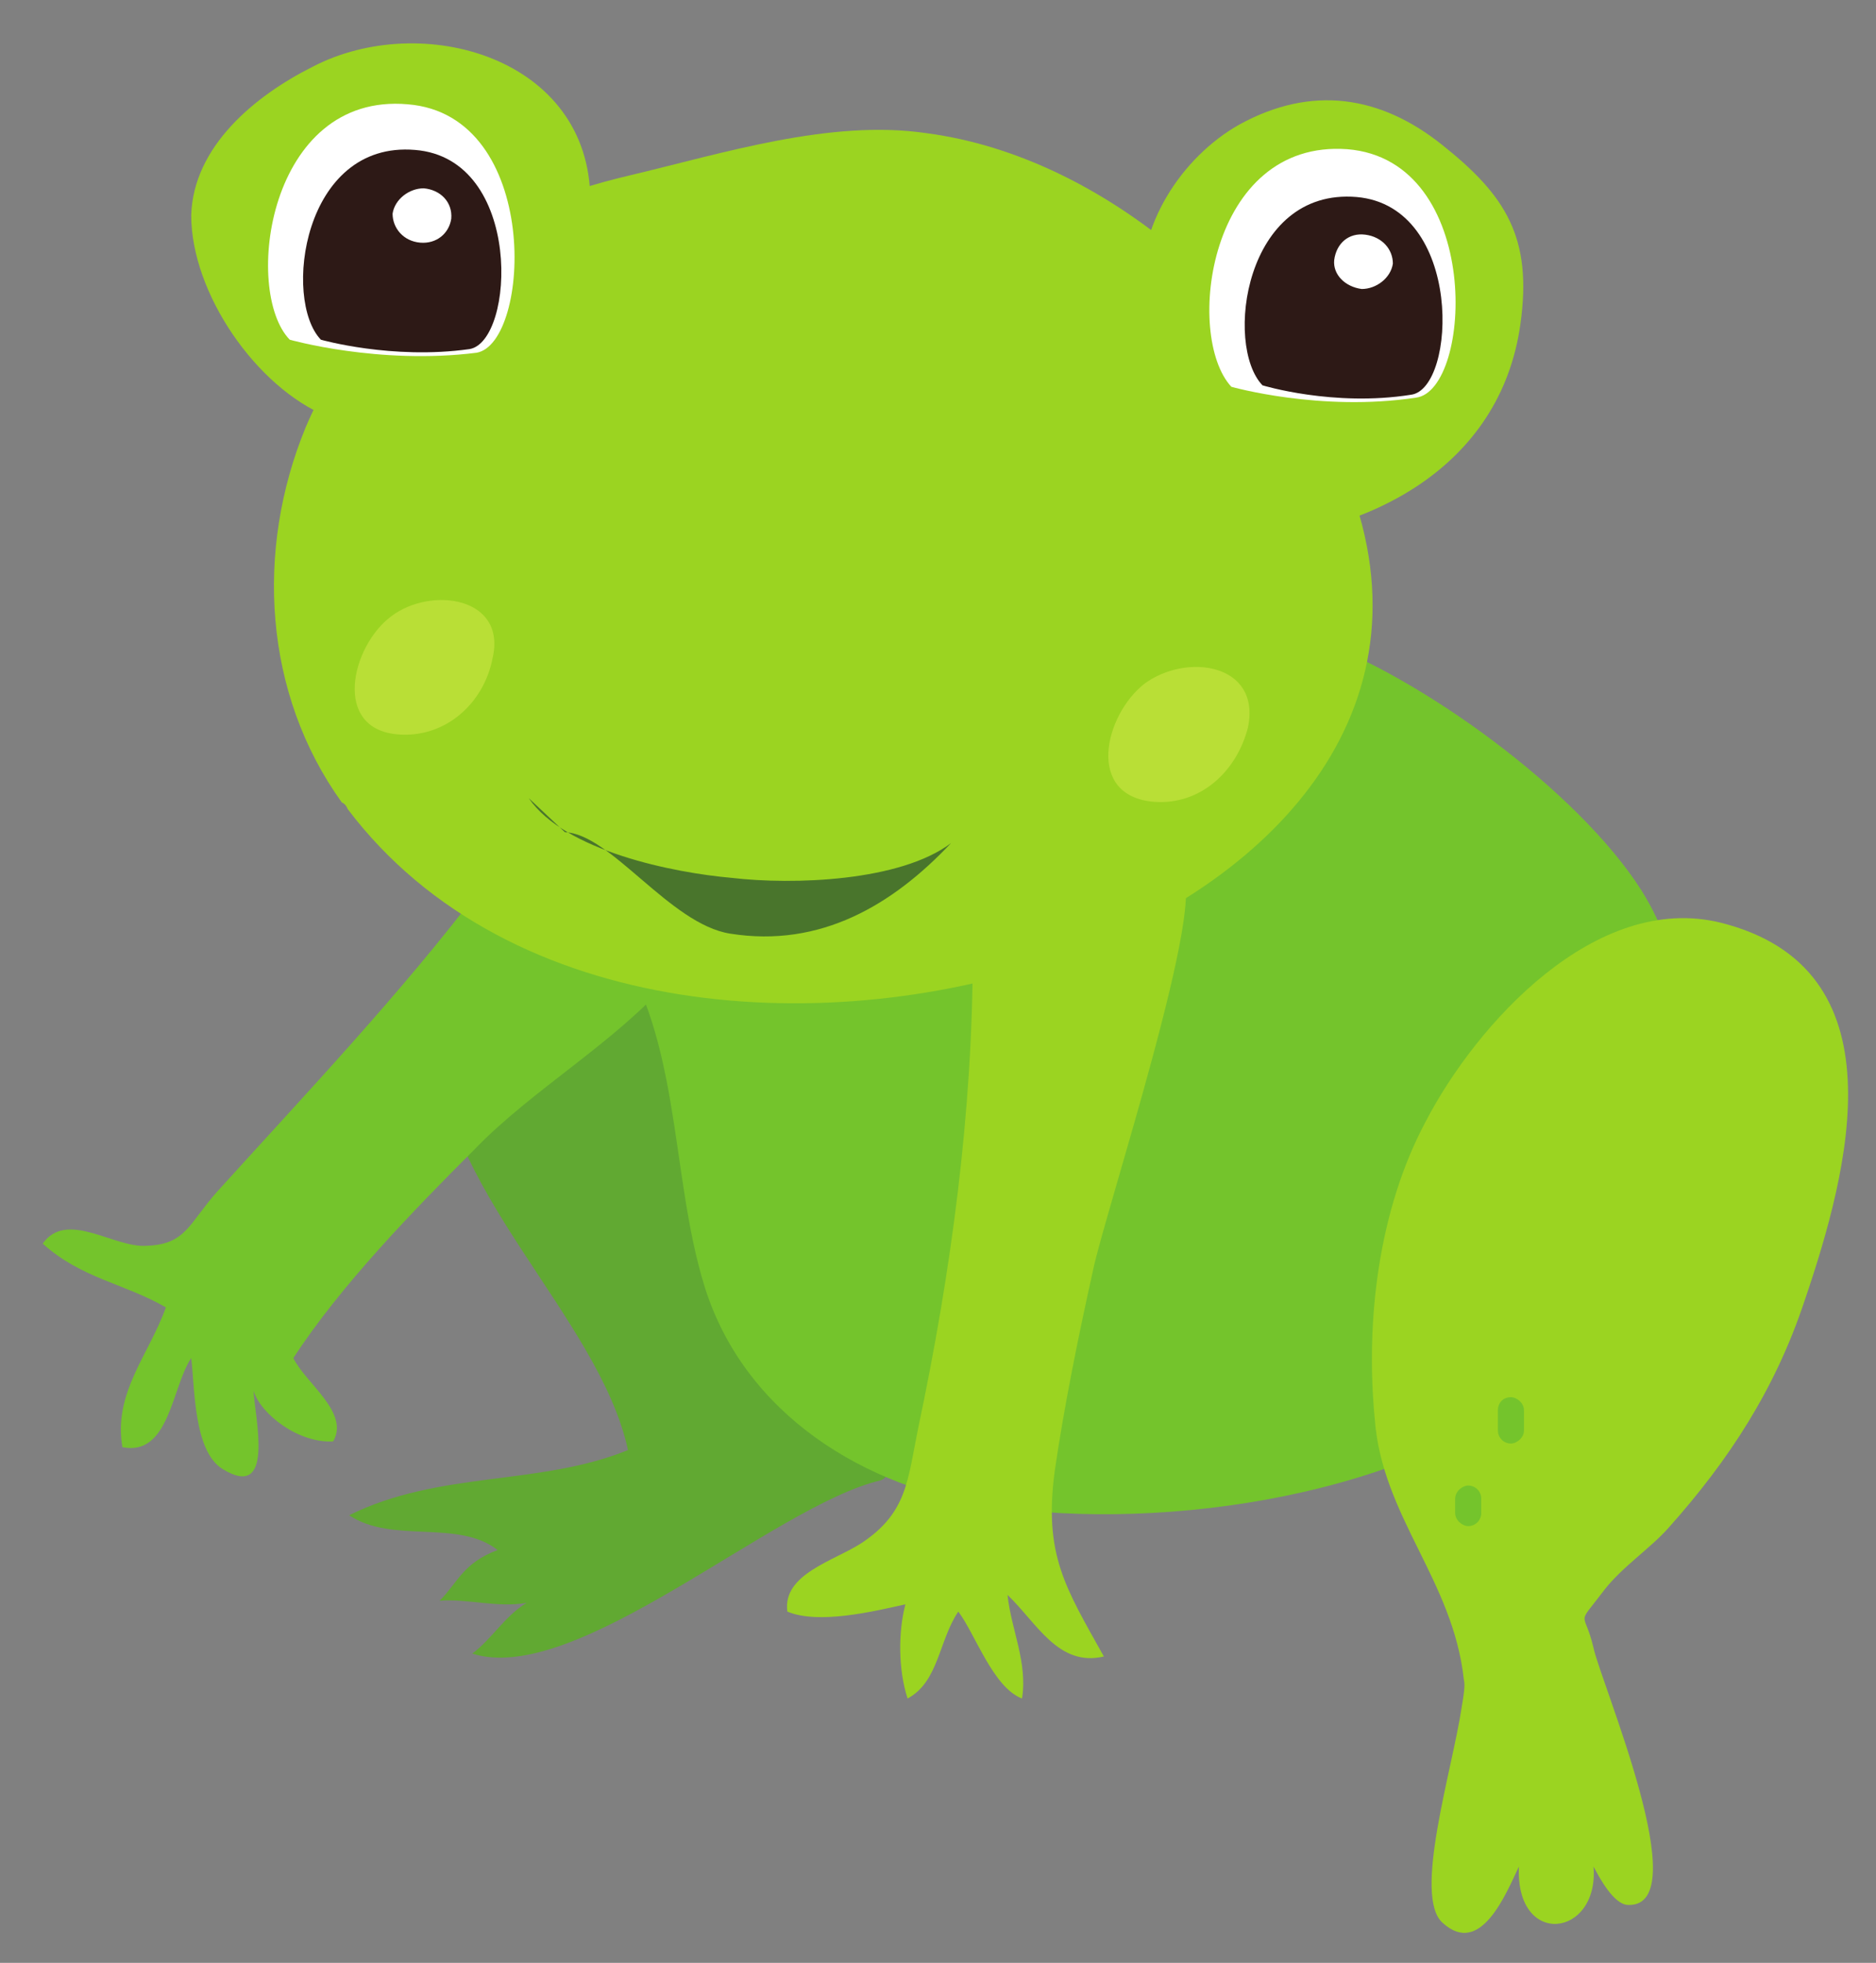 <?xml version="1.0" encoding="utf-8"?>
<!-- Generator: Adobe Illustrator 16.0.0, SVG Export Plug-In . SVG Version: 6.00 Build 0)  -->
<!DOCTYPE svg PUBLIC "-//W3C//DTD SVG 1.1//EN" "http://www.w3.org/Graphics/SVG/1.1/DTD/svg11.dtd">
<svg version="1.1" id="Layer_1" xmlns="http://www.w3.org/2000/svg" xmlns:xlink="http://www.w3.org/1999/xlink" x="0px" y="0px"
	 width="259px" height="271px" viewBox="0 0 259 271" enable-background="new 0 0 259 271" xml:space="preserve">
<rect x="0" y="0" width="259" height="271" fill="#808080" stroke="none"/>
<g>
	<path fill="#61A932" d="M121.5,204.4c8.3-2-21-73.3-37-77.8c-11.3-2.8-23.5,5.3-23.8,16.8c-0.8,20,22,38.3,26,56.8
		c-12.3,5-26,2.8-38.5,9c6,4,15,0.5,20.5,4.8c-4.8,1.8-5.5,4.5-8,7c3.8-0.3,8,1,12,0.3c-3,1.8-4.8,5-7.5,7
		C79.5,232.9,106.8,207.9,121.5,204.4z"/>
	<path fill="#74C42C" d="M83.5,128.2c10.8,14,8.8,33.5,13.8,49.5c5.5,17.5,22,27.8,39.8,30.3c24,3.5,58-1.5,77-17.8
		c17.3-15,25-47.5,12.5-67.3c-8.8-13.8-30.5-29.5-45.5-34.8c0.5,0.5,1.3,0.8,1.8,1.3C83.5,128.2,83.5,128.2,83.5,128.2z"/>
	<path fill="#74C42C" d="M66.3,122.7c-11,14.5-23.8,28-36.3,41.8c-4,4.5-4.3,7.3-9.8,7.5c-4.5,0.3-11-5-14.3-0.3
		c5.3,4.8,11.3,5.5,17,8.8c-2.3,6.5-7.3,11.8-6,19.3c6.5,1.3,6.8-8.3,9.5-12.3c0.5,4,0.3,12.8,4.3,15.3c7.3,4.5,4.5-7,4.3-10.8
		c1,3.3,6.3,7.3,11,7c2.3-4-3.8-8-5.5-11.5c6.5-10,16.5-20.3,25-28.8c8-8.3,19.5-14.8,27-23.5C66.3,122.7,66.3,122.7,66.3,122.7z"/>
	<path fill="#9BD421" d="M48,111.7c22.3,29.5,67,32,99.3,20.3c29.3-10.8,51.5-35,38.3-66.8C176,42.7,152.8,21.7,128,18.4
		c-13.3-2-28.3,2.8-41,5.8c-20.5,4.8-36.5,15.3-44.8,34.8c-7,17-5.8,36.8,5,51.8C47.5,110.9,47.8,111.2,48,111.7z"/>
	<path fill="#9BD421" d="M157.8,40.7c-1-9.3,5.3-19,13.3-23.5c10-5.5,19.5-4,28,2.8c8.8,7,12.5,12.8,10.8,24.8
		c-2.8,19.8-21,29-39.5,30C157.8,40.7,157.8,40.7,157.8,40.7z"/>
	<path fill="#9BD421" d="M81.5,27.7c0-19.8-23.3-26.3-38.3-18.5c-8,4-16.5,11-16.8,20.5c0,10.8,9,23.8,18.8,27.8
		C81.5,27.7,81.5,27.7,81.5,27.7z"/>
	<path fill="#B9DF36" d="M159.3,110.7c6.5,0.5,11.5-4.3,13-10.3c1.8-8.8-8.5-10.3-14.3-6C152.5,98.7,149.8,109.9,159.3,110.7z"/>
	<path fill="#B9DF36" d="M55,101.4c6.5,0.5,11.8-4.3,13-10.5c2-8.5-8.5-10-14-5.8C48.5,89.2,45.8,100.7,55,101.4z"/>
	<path fill="#49752C" d="M73,110.2c5,7.3,20,10.3,28,11c8.5,1,23.3,0.5,30.3-4.8c-8,8.5-18,14.5-30.5,12.5
		c-8.3-1.3-16.5-13.8-22.8-14C73,110.2,73,110.2,73,110.2z"/>
	<path fill="#9BD421" d="M134.3,131.7c0,21.8-3,44-7.5,65.3c-1.5,7.3-1.5,11.8-7.8,16c-3.8,2.5-11,4.3-10.3,9.5
		c4.3,1.8,11.8,0,16.3-1c-1,3.8-1,9,0.3,13c4.3-2.3,4.3-8,7-12c2.3,3,4.8,10.5,8.8,12c0.8-5-1.5-9.5-2-14.3c4,3.8,7,10,13.3,8.5
		c-5.3-9.5-8.3-14-6.8-25.5c1.3-9,3.3-18.8,5.3-27.8c1.5-7.5,16.5-53,12-54.8C134.3,131.7,134.3,131.7,134.3,131.7z"/>
	<path fill="#9BD421" d="M201.8,235.7c0.3-1.8,0.5-3,0.3-3.8c-1.5-13.8-11.3-22.5-12.3-36c-1.3-13.5,0.5-28.8,7-41
		c7-13.5,23.5-31.8,40.8-27.5c25,6.3,17.8,33.8,11.5,52.3c-4,12-10.3,21.8-18.8,31.3c-2.5,2.8-6.3,5.3-8.8,8.5c-4,5.3-2.8,2.5-1.5,8
		c1,4.8,14.3,35.8,4.8,35.5c-2,0-4-3.8-4.8-5.3c0.8,9.8-10.8,11.3-10.3,0c-1.8,3.8-5.3,12.5-10.5,7.8
		C195,261.9,200.5,244.4,201.8,235.7z"/>
	<path fill="#FFFFFF" d="M40,46.9c0,0,12.3,3.5,25.8,1.8c7.5-1.3,9-32.8-9.5-34.3C37,12.7,33.5,40.2,40,46.9z"/>
	<path fill="#2D1916" d="M44.3,46.9c0,0,9.8,2.8,20.5,1.3c6.3-1,7.5-26.3-7.5-27.5C41.8,19.4,39,41.4,44.3,46.9z"/>
	<path fill="#FFFFFF" d="M62.3,30.2c-0.3,2-2,3.5-4.3,3.3s-3.8-2-3.8-4c0.3-2,2.3-3.5,4.3-3.5C60.8,26.2,62.5,27.9,62.3,30.2z"/>
	<path fill="#FFFFFF" d="M170,53.4c0,0,12.3,3.5,25.5,1.5c7.8-1,9.3-32.8-9.5-34.3C166.8,19.2,163.5,46.4,170,53.4z"/>
	<path fill="#2D1916" d="M174.3,53.2c0,0,9.8,3,20.5,1.3c6.3-0.8,7.3-26-7.5-27.3C171.8,25.9,169,47.7,174.3,53.2z"/>
	<path fill="#FFFFFF" d="M192.3,36.4c-0.3,2-2.3,3.5-4.3,3.5c-2.3-0.3-4-2-3.8-4c0.3-2.3,2-3.8,4.3-3.5S192.3,34.4,192.3,36.4z"/>
	<path fill="#74C42C" d="M204.5,207.2v-0.3c0-1-0.8-1.8-1.8-1.8c-0.8,0-1.8,0.8-1.8,1.8c0,0.8,0,1.3,0,2c0,1,1,1.8,1.8,1.8
		c1,0,1.8-0.8,1.8-1.8v-0.3c0-1-0.8-1.8-1.8-1.8c-0.8,0-1.8,0.8-1.8,1.8v0.3c0,1,1,1.8,1.8,1.8c1,0,1.8-0.8,1.8-1.8c0-0.8,0-1.3,0-2
		c0-1-0.8-1.8-1.8-1.8c-0.8,0-1.8,0.8-1.8,1.8v0.3c0,1,1,1.8,1.8,1.8C203.8,208.9,204.5,208.2,204.5,207.2L204.5,207.2z"/>
	<path fill="#74C42C" d="M206.8,194.7c0,1,0,2,0,2.8c0,1,0.8,1.8,1.8,1.8c0.8,0,1.8-0.8,1.8-1.8c0-0.8,0-1.8,0-2.8s-1-1.8-1.8-1.8
		C207.5,192.9,206.8,193.7,206.8,194.7L206.8,194.7z"/>
</g>
</svg>
